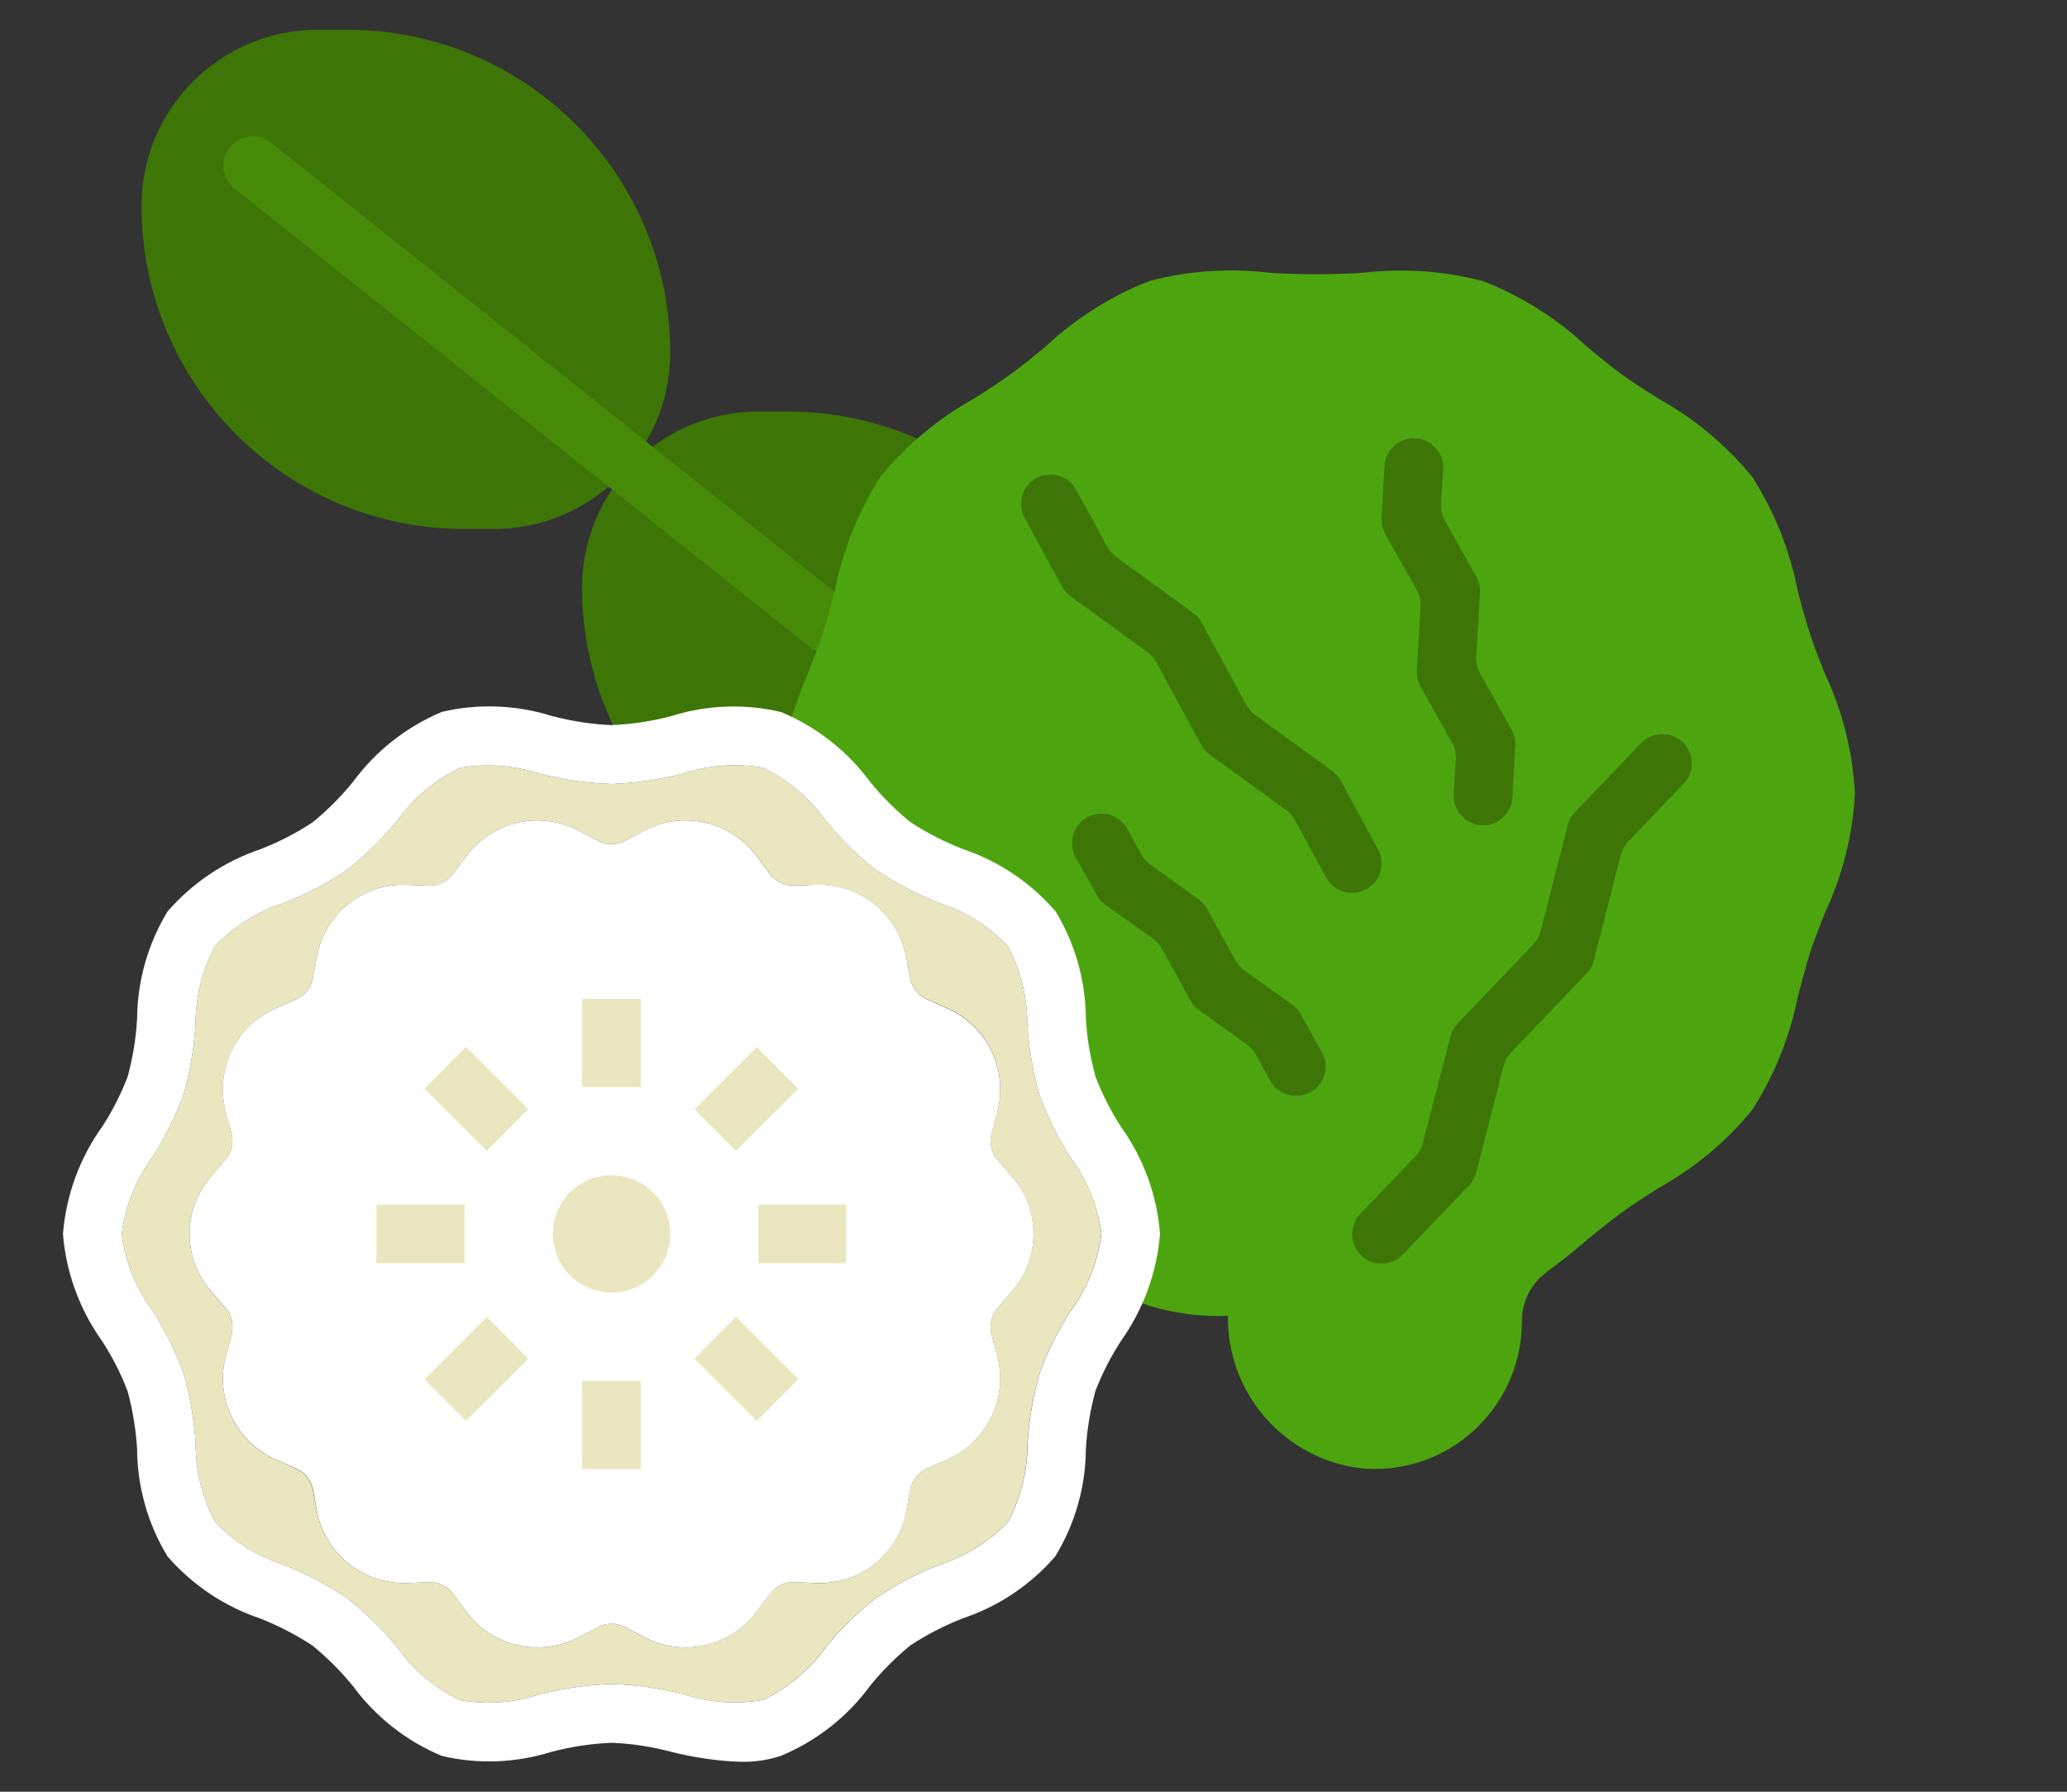 <?xml version="1.0" encoding="utf-8"?>
<!-- Generator: Adobe Illustrator 15.1.0, SVG Export Plug-In . SVG Version: 6.00 Build 0)  -->
<!DOCTYPE svg PUBLIC "-//W3C//DTD SVG 1.1//EN" "http://www.w3.org/Graphics/SVG/1.1/DTD/svg11.dtd">
<svg version="1.1" id="Layer_1" xmlns="http://www.w3.org/2000/svg" xmlns:xlink="http://www.w3.org/1999/xlink" x="0px" y="0px"
	 width="15px" height="13px" viewBox="0 0 15 13" enable-background="new 0 0 15 13" xml:space="preserve">
<rect x="0" y="0" width="15" height="13" fill="#333333" stroke="none"/>
<path fill="#3D7606" d="M4.567,3.378C4.759,3.148,4.864,2.859,4.864,2.56c0-1.295-1.05-2.344-2.344-2.344H2.306
	c-0.706,0-1.279,0.572-1.279,1.278c0,1.295,1.05,2.344,2.344,2.344h0.213C3.964,3.838,4.324,3.67,4.567,3.378z"/>
<path fill="#3D7606" d="M5.716,2.986H5.503c-0.706,0-1.279,0.572-1.279,1.278c0,0.424,0.116,0.84,0.335,1.203L5.077,5.33h0.426
	l0.426,0.213l0.426-1.492l0.509-0.764C6.514,3.089,6.118,2.985,5.716,2.986z"/>
<path fill="#478A07" d="M1.667,1.068C1.74,0.976,1.875,0.96,1.966,1.034l4.174,3.326c0.092,0.073,0.107,0.207,0.034,0.299
	S5.967,4.766,5.875,4.693L1.701,1.367C1.609,1.294,1.594,1.16,1.667,1.068z"/>
<path fill="#4CA50F" d="M13.242,4.886c-0.039-0.099-0.078-0.196-0.109-0.293c-0.033-0.102-0.061-0.206-0.088-0.311
	c-0.057-0.293-0.17-0.572-0.33-0.823c-0.189-0.231-0.422-0.424-0.682-0.568c-0.092-0.059-0.184-0.116-0.27-0.179
	s-0.166-0.13-0.248-0.198c-0.219-0.206-0.477-0.367-0.756-0.475c-0.287-0.075-0.584-0.094-0.877-0.059
	c-0.221,0.013-0.441,0.013-0.66,0C8.928,1.944,8.631,1.963,8.344,2.038c-0.279,0.108-0.536,0.27-0.754,0.475
	C7.506,2.582,7.424,2.649,7.34,2.711C7.255,2.773,7.163,2.832,7.071,2.89C6.81,3.035,6.579,3.228,6.39,3.458
	C6.229,3.709,6.117,3.989,6.06,4.282C6.032,4.387,6.005,4.491,5.972,4.593C5.94,4.689,5.902,4.786,5.864,4.884
	c-0.085,0.197-0.15,0.402-0.194,0.612l0.209,0.038C6.092,5.715,6.263,5.98,6.482,6.139c0.307,0.223,0.78,0.292,1.004,0.599
	c0.224,0.307,0.142,0.773,0.261,1.14C7.861,8.23,8.205,8.563,8.205,8.953c-0.002,0.071-0.012,0.142-0.033,0.21L8.064,9.348
	c0.088,0.052,0.182,0.094,0.279,0.127c0.184,0.055,0.377,0.08,0.568,0.072v0.001c-0.008,0.563,0.412,1.042,0.973,1.106
	c0.029,0.002,0.061,0.004,0.092,0.004c0.283,0,0.555-0.111,0.754-0.312c0.201-0.2,0.314-0.472,0.314-0.755
	c-0.002-0.144,0.066-0.279,0.184-0.365c0.098-0.071,0.193-0.148,0.287-0.228c0.082-0.068,0.164-0.136,0.25-0.198
	c0.084-0.061,0.176-0.12,0.268-0.179c0.262-0.144,0.494-0.337,0.682-0.567c0.162-0.252,0.273-0.531,0.332-0.824
	c0.027-0.104,0.055-0.209,0.086-0.311c0.033-0.098,0.07-0.195,0.109-0.293c0.129-0.273,0.203-0.569,0.219-0.87
	C13.445,5.455,13.371,5.159,13.242,4.886z"/>
<path fill="#3D7606" d="M9.219,7.843L9.113,7.65C9.098,7.623,9.076,7.6,9.051,7.581l-0.35-0.252C8.676,7.311,8.654,7.287,8.639,7.26
	L8.432,6.883c-0.016-0.028-0.037-0.051-0.063-0.07l-0.35-0.25c-0.026-0.019-0.046-0.042-0.061-0.07L7.806,6.22
	C7.75,6.117,7.787,5.987,7.889,5.93S8.123,5.91,8.18,6.013l0.105,0.19C8.299,6.23,8.32,6.254,8.346,6.272l0.35,0.251
	c0.025,0.019,0.047,0.042,0.063,0.07L8.967,6.97c0.016,0.027,0.035,0.052,0.061,0.069l0.352,0.252
	c0.025,0.019,0.047,0.043,0.061,0.07l0.152,0.273c0.059,0.104,0.02,0.232-0.082,0.29C9.406,7.982,9.277,7.945,9.219,7.843z"/>
<path fill="#3D7606" d="M10.75,5.988c-0.117-0.007-0.207-0.108-0.201-0.225l0.016-0.256c0.002-0.041-0.008-0.081-0.027-0.116
	l-0.229-0.409c-0.02-0.035-0.029-0.076-0.027-0.116L10.309,4.4c0.002-0.041-0.008-0.082-0.027-0.117l-0.229-0.408
	c-0.02-0.036-0.029-0.076-0.027-0.117l0.021-0.378c0.008-0.117,0.107-0.207,0.225-0.2s0.207,0.107,0.201,0.225l-0.016,0.254
	C10.455,3.7,10.465,3.74,10.484,3.775l0.229,0.408c0.02,0.036,0.029,0.076,0.027,0.117l-0.027,0.467
	c-0.002,0.041,0.008,0.081,0.027,0.117l0.229,0.409c0.02,0.036,0.029,0.076,0.027,0.116l-0.021,0.379
	C10.969,5.905,10.867,5.995,10.75,5.988z"/>
<path fill="#3D7606" d="M9.879,9.11c-0.086-0.081-0.09-0.216-0.008-0.302l0.404-0.422c0.025-0.025,0.043-0.059,0.051-0.094
	l0.199-0.771c0.008-0.035,0.027-0.068,0.053-0.095l0.549-0.574c0.025-0.026,0.043-0.059,0.053-0.095l0.197-0.77
	c0.01-0.036,0.027-0.068,0.053-0.095l0.479-0.5c0.082-0.085,0.217-0.088,0.303-0.007c0.084,0.082,0.088,0.216,0.006,0.301
	l-0.402,0.42c-0.025,0.026-0.043,0.059-0.053,0.094l-0.197,0.77c-0.008,0.035-0.027,0.068-0.053,0.094l-0.549,0.575
	c-0.025,0.026-0.043,0.059-0.053,0.095l-0.197,0.771c-0.01,0.036-0.027,0.067-0.053,0.095l-0.48,0.502
	C10.098,9.188,9.963,9.191,9.879,9.11z"/>
<path fill="#3D7606" d="M9.625,6.367L9.396,5.95C9.383,5.922,9.361,5.898,9.336,5.88L8.779,5.475
	C8.754,5.457,8.732,5.432,8.717,5.404L8.389,4.801C8.373,4.774,8.352,4.75,8.326,4.731L7.771,4.328
	C7.746,4.31,7.724,4.286,7.708,4.258l-0.272-0.5C7.38,3.654,7.418,3.525,7.521,3.469C7.625,3.412,7.754,3.45,7.81,3.554L8.037,3.97
	C8.053,3.998,8.074,4.021,8.1,4.041l0.555,0.403c0.025,0.019,0.047,0.042,0.063,0.07l0.328,0.603
	c0.016,0.028,0.037,0.052,0.063,0.07l0.557,0.405c0.025,0.019,0.047,0.042,0.063,0.07L10,6.163c0.057,0.104,0.018,0.233-0.086,0.289
	C9.865,6.479,9.807,6.486,9.752,6.47C9.697,6.454,9.652,6.417,9.625,6.367z"/>
<path fill="#EAE7C0" d="M7.767,8.395C7.676,8.252,7.601,8.102,7.543,7.943C7.496,7.777,7.466,7.605,7.455,7.432
	c0-0.197-0.048-0.393-0.141-0.567C7.176,6.72,7.004,6.612,6.813,6.551C6.652,6.488,6.499,6.407,6.355,6.311
	C6.221,6.205,6.099,6.085,5.991,5.953C5.874,5.789,5.717,5.658,5.536,5.57C5.343,5.537,5.146,5.551,4.96,5.612
	c-0.171,0.044-0.346,0.07-0.522,0.076C4.26,5.682,4.085,5.657,3.914,5.613C3.728,5.552,3.53,5.538,3.338,5.571
	C3.157,5.658,3,5.79,2.883,5.954C2.775,6.085,2.653,6.205,2.52,6.311C2.376,6.407,2.222,6.488,2.061,6.551
	c-0.19,0.061-0.362,0.169-0.5,0.313c-0.094,0.175-0.142,0.37-0.142,0.567c-0.011,0.174-0.04,0.346-0.088,0.514
	C1.272,8.103,1.197,8.254,1.106,8.395C0.986,8.559,0.909,8.751,0.883,8.953c0.026,0.202,0.104,0.395,0.225,0.559
	c0.091,0.142,0.166,0.293,0.224,0.451c0.047,0.166,0.077,0.338,0.088,0.511c-0.001,0.198,0.048,0.394,0.141,0.569
	c0.138,0.144,0.31,0.251,0.5,0.312c0.161,0.063,0.315,0.144,0.458,0.241c0.134,0.105,0.256,0.225,0.364,0.357
	c0.117,0.164,0.274,0.295,0.456,0.383c0.192,0.033,0.39,0.02,0.575-0.042c0.171-0.044,0.346-0.069,0.523-0.076
	c0.177,0.007,0.353,0.032,0.524,0.075c0.185,0.061,0.383,0.075,0.575,0.041c0.182-0.086,0.338-0.218,0.456-0.382
	c0.107-0.132,0.229-0.251,0.363-0.356c0.144-0.098,0.297-0.178,0.458-0.241c0.19-0.061,0.362-0.168,0.501-0.312
	c0.093-0.175,0.142-0.37,0.142-0.568c0.01-0.174,0.041-0.346,0.088-0.512c0.058-0.158,0.133-0.31,0.225-0.451
	c0.12-0.164,0.197-0.356,0.223-0.559C7.966,8.75,7.888,8.559,7.767,8.395z M7.344,9.369L7.24,9.49
	C7.194,9.544,7.177,9.617,7.195,9.685l0.041,0.153c0.081,0.306-0.073,0.625-0.362,0.752l-0.145,0.064
	c-0.065,0.027-0.111,0.086-0.125,0.156l-0.029,0.154C6.519,11.277,6.24,11.5,5.923,11.486L5.765,11.48
	c-0.071-0.005-0.139,0.027-0.18,0.086l-0.094,0.128c-0.122,0.163-0.313,0.259-0.517,0.259c-0.104,0-0.206-0.025-0.297-0.073
	l-0.14-0.074c-0.062-0.033-0.137-0.033-0.2,0L4.198,11.88c-0.28,0.146-0.625,0.067-0.814-0.186L3.29,11.566
	c-0.042-0.057-0.109-0.089-0.18-0.086l-0.159,0.006c-0.315,0.009-0.591-0.211-0.652-0.521l-0.029-0.154
	c-0.013-0.07-0.06-0.129-0.125-0.156L2.001,10.59c-0.29-0.127-0.443-0.447-0.362-0.752L1.68,9.685
	C1.698,9.617,1.682,9.544,1.635,9.49L1.532,9.37c-0.208-0.239-0.208-0.595,0-0.834l0.104-0.12C1.682,8.361,1.698,8.289,1.68,8.221
	L1.639,8.068C1.558,7.763,1.712,7.443,2.001,7.316l0.145-0.064c0.065-0.027,0.111-0.086,0.125-0.156L2.3,6.94
	c0.057-0.312,0.335-0.534,0.652-0.52L3.11,6.426c0.07,0.003,0.138-0.029,0.18-0.086l0.094-0.128C3.573,5.958,3.918,5.88,4.198,6.026
	l0.14,0.074c0.063,0.033,0.137,0.033,0.2,0l0.14-0.074c0.28-0.146,0.625-0.068,0.814,0.185l0.094,0.128
	c0.043,0.056,0.109,0.088,0.18,0.086L5.923,6.42C6.239,6.411,6.515,6.631,6.576,6.94l0.029,0.155c0.013,0.07,0.06,0.129,0.125,0.156
	l0.145,0.064c0.29,0.127,0.443,0.447,0.362,0.752L7.195,8.221C7.177,8.289,7.194,8.362,7.24,8.416l0.104,0.12
	C7.55,8.775,7.551,9.131,7.344,9.369z"/>
<path fill="#FFFFFF" d="M5.376,12.783c-0.171-0.006-0.341-0.031-0.507-0.073c-0.141-0.037-0.286-0.06-0.432-0.065
	c-0.146,0.006-0.291,0.028-0.433,0.065c-0.258,0.081-0.534,0.093-0.798,0.03c-0.256-0.107-0.479-0.281-0.644-0.506
	c-0.088-0.107-0.187-0.207-0.295-0.295c-0.118-0.077-0.245-0.143-0.376-0.195c-0.261-0.087-0.494-0.243-0.675-0.451
	c-0.143-0.234-0.219-0.504-0.221-0.777c-0.008-0.143-0.032-0.285-0.069-0.422C0.877,9.965,0.815,9.844,0.74,9.729
	C0.577,9.5,0.479,9.232,0.457,8.953C0.479,8.674,0.577,8.404,0.74,8.177c0.075-0.114,0.137-0.237,0.186-0.364
	c0.038-0.139,0.061-0.28,0.069-0.423c0.002-0.274,0.079-0.543,0.221-0.777C1.397,6.405,1.63,6.249,1.891,6.161
	C2.023,6.11,2.149,6.045,2.268,5.967C2.376,5.879,2.475,5.78,2.563,5.671c0.165-0.224,0.387-0.398,0.644-0.506
	c0.264-0.062,0.54-0.051,0.798,0.03c0.142,0.037,0.287,0.06,0.433,0.066C4.583,5.255,4.729,5.233,4.87,5.196
	c0.259-0.082,0.534-0.092,0.798-0.03c0.256,0.107,0.479,0.281,0.645,0.505C6.4,5.779,6.5,5.878,6.608,5.966
	c0.118,0.077,0.245,0.142,0.376,0.193C7.246,6.247,7.479,6.403,7.66,6.612C7.802,6.846,7.878,7.115,7.88,7.389
	C7.888,7.531,7.912,7.674,7.95,7.811c0.049,0.129,0.111,0.25,0.185,0.365c0.164,0.229,0.262,0.497,0.283,0.777
	C8.396,9.232,8.297,9.501,8.135,9.729c-0.074,0.114-0.137,0.237-0.186,0.364c-0.037,0.139-0.061,0.279-0.069,0.423
	c-0.002,0.274-0.079,0.542-0.222,0.776c-0.18,0.209-0.413,0.364-0.674,0.451c-0.132,0.052-0.258,0.117-0.376,0.194
	c-0.108,0.088-0.208,0.188-0.295,0.296c-0.165,0.225-0.387,0.398-0.644,0.506C5.573,12.771,5.475,12.785,5.376,12.783z
	 M4.438,12.218c0.177,0.007,0.353,0.032,0.524,0.075c0.185,0.061,0.383,0.075,0.575,0.041c0.182-0.086,0.338-0.218,0.456-0.382
	c0.107-0.132,0.229-0.251,0.363-0.356c0.144-0.098,0.297-0.178,0.458-0.241c0.19-0.061,0.362-0.168,0.501-0.312
	c0.093-0.175,0.142-0.37,0.142-0.568c0.01-0.174,0.041-0.346,0.088-0.512c0.058-0.158,0.133-0.31,0.225-0.451
	c0.12-0.164,0.197-0.356,0.223-0.559C7.966,8.75,7.888,8.559,7.767,8.395C7.676,8.252,7.601,8.102,7.543,7.943
	C7.496,7.777,7.466,7.605,7.455,7.432c0-0.197-0.048-0.393-0.141-0.567C7.176,6.72,7.004,6.612,6.813,6.551
	C6.652,6.488,6.499,6.407,6.355,6.311C6.221,6.205,6.099,6.085,5.991,5.953C5.874,5.789,5.717,5.658,5.536,5.57
	C5.343,5.537,5.146,5.551,4.96,5.612c-0.171,0.044-0.346,0.07-0.522,0.076C4.26,5.682,4.085,5.657,3.914,5.613
	C3.728,5.552,3.53,5.538,3.338,5.571C3.157,5.658,3,5.79,2.883,5.954C2.775,6.085,2.653,6.205,2.52,6.311
	C2.376,6.407,2.222,6.488,2.061,6.551c-0.19,0.061-0.362,0.169-0.5,0.313c-0.094,0.175-0.142,0.37-0.142,0.567
	c-0.011,0.174-0.04,0.346-0.088,0.514C1.272,8.103,1.197,8.254,1.106,8.395C0.986,8.559,0.909,8.751,0.883,8.953
	c0.026,0.202,0.104,0.395,0.225,0.559c0.091,0.142,0.166,0.293,0.224,0.451c0.047,0.166,0.077,0.338,0.088,0.511
	c-0.001,0.198,0.048,0.394,0.141,0.569c0.138,0.144,0.31,0.251,0.5,0.312c0.161,0.063,0.315,0.144,0.458,0.241
	c0.134,0.105,0.256,0.225,0.364,0.357c0.117,0.164,0.274,0.295,0.456,0.383c0.192,0.033,0.39,0.02,0.575-0.042
	C4.085,12.25,4.261,12.225,4.438,12.218z"/>
<path fill="#FFFFFF" d="M7.344,9.369c0.208-0.238,0.208-0.594,0-0.833L7.24,8.416C7.194,8.362,7.177,8.289,7.196,8.221l0.041-0.152
	c0.081-0.306-0.073-0.625-0.362-0.752L6.729,7.252C6.665,7.225,6.618,7.166,6.605,7.096L6.576,6.94
	c-0.061-0.31-0.337-0.53-0.652-0.521L5.765,6.426c-0.07,0.001-0.137-0.031-0.179-0.086L5.491,6.211
	C5.302,5.958,4.958,5.88,4.677,6.026L4.538,6.1c-0.063,0.033-0.137,0.033-0.2,0l-0.14-0.074c-0.28-0.146-0.625-0.068-0.814,0.186
	L3.29,6.339C3.248,6.396,3.181,6.428,3.111,6.426L2.952,6.42C2.635,6.406,2.357,6.628,2.3,6.94L2.271,7.096
	c-0.013,0.07-0.06,0.129-0.125,0.156L2.001,7.316c-0.29,0.127-0.443,0.446-0.363,0.752L1.68,8.221
	c0.018,0.068,0.001,0.141-0.044,0.194L1.532,8.536c-0.208,0.239-0.208,0.595,0,0.833L1.636,9.49C1.682,9.543,1.698,9.616,1.68,9.685
	L1.639,9.838c-0.081,0.305,0.073,0.624,0.363,0.752l0.145,0.064c0.065,0.027,0.111,0.086,0.125,0.155L2.3,10.965
	c0.061,0.311,0.337,0.53,0.652,0.521l0.159-0.006c0.07-0.003,0.138,0.029,0.179,0.086l0.094,0.128
	c0.189,0.253,0.534,0.331,0.814,0.186l0.14-0.074c0.063-0.033,0.137-0.033,0.2,0l0.14,0.074c0.092,0.048,0.194,0.073,0.297,0.073
	c0.204,0,0.395-0.096,0.517-0.26l0.094-0.127c0.041-0.059,0.109-0.091,0.179-0.086l0.159,0.005c0.317,0.015,0.596-0.208,0.652-0.521
	l0.029-0.155c0.013-0.069,0.06-0.128,0.124-0.155l0.146-0.064c0.289-0.128,0.442-0.447,0.362-0.752L7.195,9.685
	C7.177,9.617,7.194,9.544,7.24,9.49L7.344,9.369z"/>
<g>
	<path fill="#EAE7C0" d="M5.503,8.74h0.639v0.426H5.503V8.74z"/>
	<path fill="#EAE7C0" d="M4.224,7.248H4.65v0.639H4.224V7.248z"/>
	<path fill="#EAE7C0" d="M4.864,8.953c0,0.235-0.191,0.426-0.426,0.426c-0.236,0-0.426-0.19-0.426-0.426
		c0-0.236,0.19-0.426,0.426-0.426C4.673,8.527,4.864,8.717,4.864,8.953z"/>
	<path fill="#EAE7C0" d="M4.224,10.019H4.65v0.64H4.224V10.019z"/>
	<path fill="#EAE7C0" d="M2.732,8.74h0.639v0.426H2.732V8.74z"/>
	<path fill="#EAE7C0" d="M5.04,8.049l0.452-0.452l0.301,0.302L5.341,8.35L5.04,8.049z"/>
	<path fill="#EAE7C0" d="M3.081,7.898l0.301-0.302l0.452,0.452L3.533,8.35L3.081,7.898z"/>
	<path fill="#EAE7C0" d="M5.04,9.857l0.301-0.302l0.452,0.452L5.492,10.31L5.04,9.857z"/>
	<path fill="#EAE7C0" d="M3.081,10.008l0.452-0.452l0.301,0.302l-0.452,0.451L3.081,10.008z"/>
</g>
</svg>
